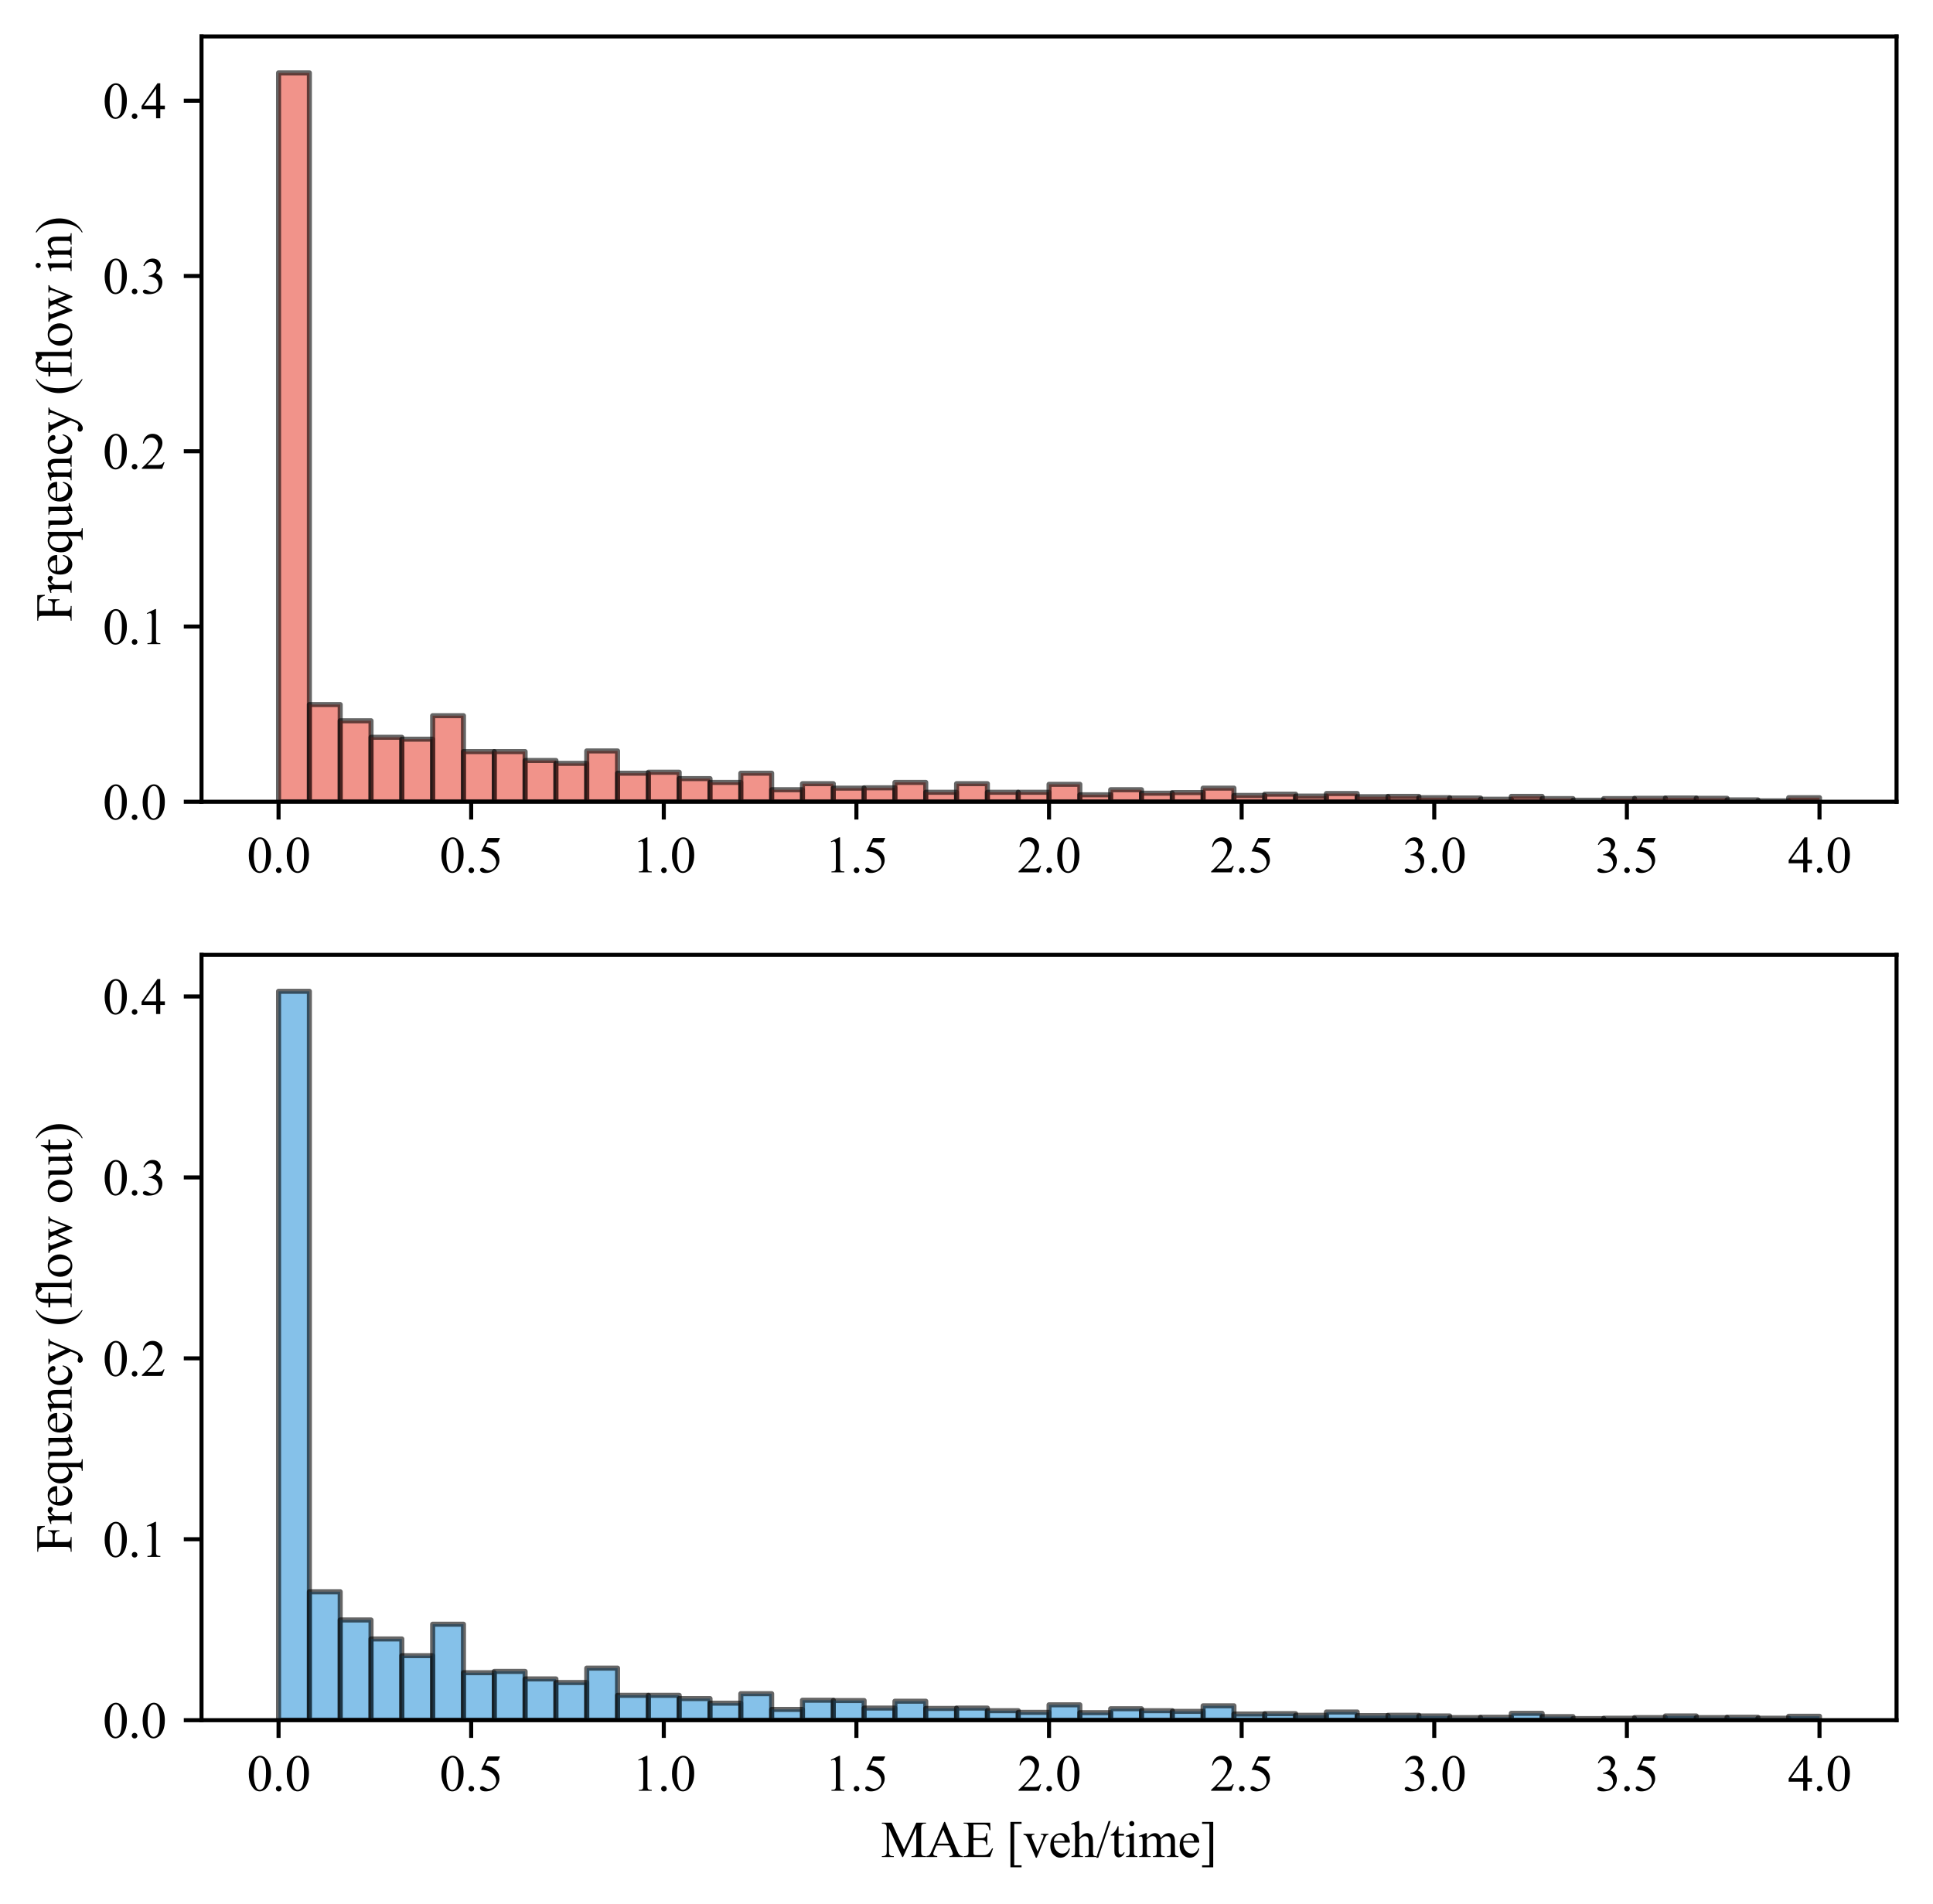 <?xml version="1.0" encoding="utf-8" standalone="no"?>
<!DOCTYPE svg PUBLIC "-//W3C//DTD SVG 1.1//EN"
  "http://www.w3.org/Graphics/SVG/1.1/DTD/svg11.dtd">
<svg xmlns:xlink="http://www.w3.org/1999/xlink" width="381.802pt" height="376.206pt" viewBox="0 0 381.802 376.206" xmlns="http://www.w3.org/2000/svg" version="1.1">
 <defs>
  <style type="text/css">*{stroke-linejoin: round; stroke-linecap: butt}</style>
 </defs>
 <g id="figure_1">
  <g id="patch_1">
   <path d="M 0 376.206 
L 381.802 376.206 
L 381.802 0 
L 0 0 
z
" style="fill: #ffffff"/>
  </g>
  <g id="axes_1">
   <g id="patch_2">
    <path d="M 39.802 158.4 
L 374.602 158.4 
L 374.602 7.2 
L 39.802 7.2 
z
" style="fill: #ffffff"/>
   </g>
   <g id="patch_3">
    <path d="M 55.02 158.4 
L 61.107 158.4 
L 61.107 14.4 
L 55.02 14.4 
z
" clip-path="url(#pa7d30169fe)" style="fill: #e74c3c; opacity: 0.6; stroke: #000000; stroke-linejoin: miter"/>
   </g>
   <g id="patch_4">
    <path d="M 61.107 158.4 
L 67.194 158.4 
L 67.194 139.192 
L 61.107 139.192 
z
" clip-path="url(#pa7d30169fe)" style="fill: #e74c3c; opacity: 0.6; stroke: #000000; stroke-linejoin: miter"/>
   </g>
   <g id="patch_5">
    <path d="M 67.194 158.4 
L 73.282 158.4 
L 73.282 142.393 
L 67.194 142.393 
z
" clip-path="url(#pa7d30169fe)" style="fill: #e74c3c; opacity: 0.6; stroke: #000000; stroke-linejoin: miter"/>
   </g>
   <g id="patch_6">
    <path d="M 73.282 158.4 
L 79.369 158.4 
L 79.369 145.657 
L 73.282 145.657 
z
" clip-path="url(#pa7d30169fe)" style="fill: #e74c3c; opacity: 0.6; stroke: #000000; stroke-linejoin: miter"/>
   </g>
   <g id="patch_7">
    <path d="M 79.369 158.4 
L 85.456 158.4 
L 85.456 146.034 
L 79.369 146.034 
z
" clip-path="url(#pa7d30169fe)" style="fill: #e74c3c; opacity: 0.6; stroke: #000000; stroke-linejoin: miter"/>
   </g>
   <g id="patch_8">
    <path d="M 85.456 158.4 
L 91.543 158.4 
L 91.543 141.389 
L 85.456 141.389 
z
" clip-path="url(#pa7d30169fe)" style="fill: #e74c3c; opacity: 0.6; stroke: #000000; stroke-linejoin: miter"/>
   </g>
   <g id="patch_9">
    <path d="M 91.543 158.4 
L 97.631 158.4 
L 97.631 148.482 
L 91.543 148.482 
z
" clip-path="url(#pa7d30169fe)" style="fill: #e74c3c; opacity: 0.6; stroke: #000000; stroke-linejoin: miter"/>
   </g>
   <g id="patch_10">
    <path d="M 97.631 158.4 
L 103.718 158.4 
L 103.718 148.482 
L 97.631 148.482 
z
" clip-path="url(#pa7d30169fe)" style="fill: #e74c3c; opacity: 0.6; stroke: #000000; stroke-linejoin: miter"/>
   </g>
   <g id="patch_11">
    <path d="M 103.718 158.4 
L 109.805 158.4 
L 109.805 150.24 
L 103.718 150.24 
z
" clip-path="url(#pa7d30169fe)" style="fill: #e74c3c; opacity: 0.6; stroke: #000000; stroke-linejoin: miter"/>
   </g>
   <g id="patch_12">
    <path d="M 109.805 158.4 
L 115.892 158.4 
L 115.892 150.805 
L 109.805 150.805 
z
" clip-path="url(#pa7d30169fe)" style="fill: #e74c3c; opacity: 0.6; stroke: #000000; stroke-linejoin: miter"/>
   </g>
   <g id="patch_13">
    <path d="M 115.892 158.4 
L 121.98 158.4 
L 121.98 148.356 
L 115.892 148.356 
z
" clip-path="url(#pa7d30169fe)" style="fill: #e74c3c; opacity: 0.6; stroke: #000000; stroke-linejoin: miter"/>
   </g>
   <g id="patch_14">
    <path d="M 121.98 158.4 
L 128.067 158.4 
L 128.067 152.75 
L 121.98 152.75 
z
" clip-path="url(#pa7d30169fe)" style="fill: #e74c3c; opacity: 0.6; stroke: #000000; stroke-linejoin: miter"/>
   </g>
   <g id="patch_15">
    <path d="M 128.067 158.4 
L 134.154 158.4 
L 134.154 152.562 
L 128.067 152.562 
z
" clip-path="url(#pa7d30169fe)" style="fill: #e74c3c; opacity: 0.6; stroke: #000000; stroke-linejoin: miter"/>
   </g>
   <g id="patch_16">
    <path d="M 134.154 158.4 
L 140.242 158.4 
L 140.242 153.818 
L 134.154 153.818 
z
" clip-path="url(#pa7d30169fe)" style="fill: #e74c3c; opacity: 0.6; stroke: #000000; stroke-linejoin: miter"/>
   </g>
   <g id="patch_17">
    <path d="M 140.242 158.4 
L 146.329 158.4 
L 146.329 154.571 
L 140.242 154.571 
z
" clip-path="url(#pa7d30169fe)" style="fill: #e74c3c; opacity: 0.6; stroke: #000000; stroke-linejoin: miter"/>
   </g>
   <g id="patch_18">
    <path d="M 146.329 158.4 
L 152.416 158.4 
L 152.416 152.75 
L 146.329 152.75 
z
" clip-path="url(#pa7d30169fe)" style="fill: #e74c3c; opacity: 0.6; stroke: #000000; stroke-linejoin: miter"/>
   </g>
   <g id="patch_19">
    <path d="M 152.416 158.4 
L 158.503 158.4 
L 158.503 156.015 
L 152.416 156.015 
z
" clip-path="url(#pa7d30169fe)" style="fill: #e74c3c; opacity: 0.6; stroke: #000000; stroke-linejoin: miter"/>
   </g>
   <g id="patch_20">
    <path d="M 158.503 158.4 
L 164.591 158.4 
L 164.591 154.822 
L 158.503 154.822 
z
" clip-path="url(#pa7d30169fe)" style="fill: #e74c3c; opacity: 0.6; stroke: #000000; stroke-linejoin: miter"/>
   </g>
   <g id="patch_21">
    <path d="M 164.591 158.4 
L 170.678 158.4 
L 170.678 155.701 
L 164.591 155.701 
z
" clip-path="url(#pa7d30169fe)" style="fill: #e74c3c; opacity: 0.6; stroke: #000000; stroke-linejoin: miter"/>
   </g>
   <g id="patch_22">
    <path d="M 170.678 158.4 
L 176.765 158.4 
L 176.765 155.638 
L 170.678 155.638 
z
" clip-path="url(#pa7d30169fe)" style="fill: #e74c3c; opacity: 0.6; stroke: #000000; stroke-linejoin: miter"/>
   </g>
   <g id="patch_23">
    <path d="M 176.765 158.4 
L 182.852 158.4 
L 182.852 154.571 
L 176.765 154.571 
z
" clip-path="url(#pa7d30169fe)" style="fill: #e74c3c; opacity: 0.6; stroke: #000000; stroke-linejoin: miter"/>
   </g>
   <g id="patch_24">
    <path d="M 182.852 158.4 
L 188.94 158.4 
L 188.94 156.517 
L 182.852 156.517 
z
" clip-path="url(#pa7d30169fe)" style="fill: #e74c3c; opacity: 0.6; stroke: #000000; stroke-linejoin: miter"/>
   </g>
   <g id="patch_25">
    <path d="M 188.94 158.4 
L 195.027 158.4 
L 195.027 154.822 
L 188.94 154.822 
z
" clip-path="url(#pa7d30169fe)" style="fill: #e74c3c; opacity: 0.6; stroke: #000000; stroke-linejoin: miter"/>
   </g>
   <g id="patch_26">
    <path d="M 195.027 158.4 
L 201.114 158.4 
L 201.114 156.517 
L 195.027 156.517 
z
" clip-path="url(#pa7d30169fe)" style="fill: #e74c3c; opacity: 0.6; stroke: #000000; stroke-linejoin: miter"/>
   </g>
   <g id="patch_27">
    <path d="M 201.114 158.4 
L 207.202 158.4 
L 207.202 156.517 
L 201.114 156.517 
z
" clip-path="url(#pa7d30169fe)" style="fill: #e74c3c; opacity: 0.6; stroke: #000000; stroke-linejoin: miter"/>
   </g>
   <g id="patch_28">
    <path d="M 207.202 158.4 
L 213.289 158.4 
L 213.289 154.948 
L 207.202 154.948 
z
" clip-path="url(#pa7d30169fe)" style="fill: #e74c3c; opacity: 0.6; stroke: #000000; stroke-linejoin: miter"/>
   </g>
   <g id="patch_29">
    <path d="M 213.289 158.4 
L 219.376 158.4 
L 219.376 157.019 
L 213.289 157.019 
z
" clip-path="url(#pa7d30169fe)" style="fill: #e74c3c; opacity: 0.6; stroke: #000000; stroke-linejoin: miter"/>
   </g>
   <g id="patch_30">
    <path d="M 219.376 158.4 
L 225.463 158.4 
L 225.463 156.015 
L 219.376 156.015 
z
" clip-path="url(#pa7d30169fe)" style="fill: #e74c3c; opacity: 0.6; stroke: #000000; stroke-linejoin: miter"/>
   </g>
   <g id="patch_31">
    <path d="M 225.463 158.4 
L 231.551 158.4 
L 231.551 156.705 
L 225.463 156.705 
z
" clip-path="url(#pa7d30169fe)" style="fill: #e74c3c; opacity: 0.6; stroke: #000000; stroke-linejoin: miter"/>
   </g>
   <g id="patch_32">
    <path d="M 231.551 158.4 
L 237.638 158.4 
L 237.638 156.58 
L 231.551 156.58 
z
" clip-path="url(#pa7d30169fe)" style="fill: #e74c3c; opacity: 0.6; stroke: #000000; stroke-linejoin: miter"/>
   </g>
   <g id="patch_33">
    <path d="M 237.638 158.4 
L 243.725 158.4 
L 243.725 155.701 
L 237.638 155.701 
z
" clip-path="url(#pa7d30169fe)" style="fill: #e74c3c; opacity: 0.6; stroke: #000000; stroke-linejoin: miter"/>
   </g>
   <g id="patch_34">
    <path d="M 243.725 158.4 
L 249.812 158.4 
L 249.812 157.145 
L 243.725 157.145 
z
" clip-path="url(#pa7d30169fe)" style="fill: #e74c3c; opacity: 0.6; stroke: #000000; stroke-linejoin: miter"/>
   </g>
   <g id="patch_35">
    <path d="M 249.812 158.4 
L 255.9 158.4 
L 255.9 156.893 
L 249.812 156.893 
z
" clip-path="url(#pa7d30169fe)" style="fill: #e74c3c; opacity: 0.6; stroke: #000000; stroke-linejoin: miter"/>
   </g>
   <g id="patch_36">
    <path d="M 255.9 158.4 
L 261.987 158.4 
L 261.987 157.27 
L 255.9 157.27 
z
" clip-path="url(#pa7d30169fe)" style="fill: #e74c3c; opacity: 0.6; stroke: #000000; stroke-linejoin: miter"/>
   </g>
   <g id="patch_37">
    <path d="M 261.987 158.4 
L 268.074 158.4 
L 268.074 156.768 
L 261.987 156.768 
z
" clip-path="url(#pa7d30169fe)" style="fill: #e74c3c; opacity: 0.6; stroke: #000000; stroke-linejoin: miter"/>
   </g>
   <g id="patch_38">
    <path d="M 268.074 158.4 
L 274.162 158.4 
L 274.162 157.396 
L 268.074 157.396 
z
" clip-path="url(#pa7d30169fe)" style="fill: #e74c3c; opacity: 0.6; stroke: #000000; stroke-linejoin: miter"/>
   </g>
   <g id="patch_39">
    <path d="M 274.162 158.4 
L 280.249 158.4 
L 280.249 157.333 
L 274.162 157.333 
z
" clip-path="url(#pa7d30169fe)" style="fill: #e74c3c; opacity: 0.6; stroke: #000000; stroke-linejoin: miter"/>
   </g>
   <g id="patch_40">
    <path d="M 280.249 158.4 
L 286.336 158.4 
L 286.336 157.584 
L 280.249 157.584 
z
" clip-path="url(#pa7d30169fe)" style="fill: #e74c3c; opacity: 0.6; stroke: #000000; stroke-linejoin: miter"/>
   </g>
   <g id="patch_41">
    <path d="M 286.336 158.4 
L 292.423 158.4 
L 292.423 157.647 
L 286.336 157.647 
z
" clip-path="url(#pa7d30169fe)" style="fill: #e74c3c; opacity: 0.6; stroke: #000000; stroke-linejoin: miter"/>
   </g>
   <g id="patch_42">
    <path d="M 292.423 158.4 
L 298.511 158.4 
L 298.511 157.898 
L 292.423 157.898 
z
" clip-path="url(#pa7d30169fe)" style="fill: #e74c3c; opacity: 0.6; stroke: #000000; stroke-linejoin: miter"/>
   </g>
   <g id="patch_43">
    <path d="M 298.511 158.4 
L 304.598 158.4 
L 304.598 157.333 
L 298.511 157.333 
z
" clip-path="url(#pa7d30169fe)" style="fill: #e74c3c; opacity: 0.6; stroke: #000000; stroke-linejoin: miter"/>
   </g>
   <g id="patch_44">
    <path d="M 304.598 158.4 
L 310.685 158.4 
L 310.685 157.772 
L 304.598 157.772 
z
" clip-path="url(#pa7d30169fe)" style="fill: #e74c3c; opacity: 0.6; stroke: #000000; stroke-linejoin: miter"/>
   </g>
   <g id="patch_45">
    <path d="M 310.685 158.4 
L 316.772 158.4 
L 316.772 158.086 
L 310.685 158.086 
z
" clip-path="url(#pa7d30169fe)" style="fill: #e74c3c; opacity: 0.6; stroke: #000000; stroke-linejoin: miter"/>
   </g>
   <g id="patch_46">
    <path d="M 316.772 158.4 
L 322.86 158.4 
L 322.86 157.772 
L 316.772 157.772 
z
" clip-path="url(#pa7d30169fe)" style="fill: #e74c3c; opacity: 0.6; stroke: #000000; stroke-linejoin: miter"/>
   </g>
   <g id="patch_47">
    <path d="M 322.86 158.4 
L 328.947 158.4 
L 328.947 157.71 
L 322.86 157.71 
z
" clip-path="url(#pa7d30169fe)" style="fill: #e74c3c; opacity: 0.6; stroke: #000000; stroke-linejoin: miter"/>
   </g>
   <g id="patch_48">
    <path d="M 328.947 158.4 
L 335.034 158.4 
L 335.034 157.647 
L 328.947 157.647 
z
" clip-path="url(#pa7d30169fe)" style="fill: #e74c3c; opacity: 0.6; stroke: #000000; stroke-linejoin: miter"/>
   </g>
   <g id="patch_49">
    <path d="M 335.034 158.4 
L 341.122 158.4 
L 341.122 157.71 
L 335.034 157.71 
z
" clip-path="url(#pa7d30169fe)" style="fill: #e74c3c; opacity: 0.6; stroke: #000000; stroke-linejoin: miter"/>
   </g>
   <g id="patch_50">
    <path d="M 341.122 158.4 
L 347.209 158.4 
L 347.209 158.023 
L 341.122 158.023 
z
" clip-path="url(#pa7d30169fe)" style="fill: #e74c3c; opacity: 0.6; stroke: #000000; stroke-linejoin: miter"/>
   </g>
   <g id="patch_51">
    <path d="M 347.209 158.4 
L 353.296 158.4 
L 353.296 158.212 
L 347.209 158.212 
z
" clip-path="url(#pa7d30169fe)" style="fill: #e74c3c; opacity: 0.6; stroke: #000000; stroke-linejoin: miter"/>
   </g>
   <g id="patch_52">
    <path d="M 353.296 158.4 
L 359.383 158.4 
L 359.383 157.584 
L 353.296 157.584 
z
" clip-path="url(#pa7d30169fe)" style="fill: #e74c3c; opacity: 0.6; stroke: #000000; stroke-linejoin: miter"/>
   </g>
   <g id="matplotlib.axis_1">
    <g id="xtick_1">
     <g id="line2d_1">
      <defs>
       <path id="m8a2708335b" d="M 0 0 
L 0 3.5 
" style="stroke: #000000; stroke-width: 0.8"/>
      </defs>
      <g>
       <use xlink:href="#m8a2708335b" x="55.02" y="158.4" style="stroke: #000000; stroke-width: 0.8"/>
      </g>
     </g>
     <g id="text_1">
      <!-- 0.0 -->
      <g transform="translate(48.77 172.344)scale(0.1 -0.1)">
       <defs>
        <path id="TimesNewRomanPSMT-30" d="M 231 2094 
Q 231 2819 450 3342 
Q 669 3866 1031 4122 
Q 1313 4325 1613 4325 
Q 2100 4325 2488 3828 
Q 2972 3213 2972 2159 
Q 2972 1422 2759 906 
Q 2547 391 2217 158 
Q 1888 -75 1581 -75 
Q 975 -75 572 641 
Q 231 1244 231 2094 
z
M 844 2016 
Q 844 1141 1059 588 
Q 1238 122 1591 122 
Q 1759 122 1940 273 
Q 2122 425 2216 781 
Q 2359 1319 2359 2297 
Q 2359 3022 2209 3506 
Q 2097 3866 1919 4016 
Q 1791 4119 1609 4119 
Q 1397 4119 1231 3928 
Q 1006 3669 925 3112 
Q 844 2556 844 2016 
z
" transform="scale(0.016)"/>
        <path id="TimesNewRomanPSMT-2e" d="M 800 606 
Q 947 606 1047 504 
Q 1147 403 1147 259 
Q 1147 116 1045 14 
Q 944 -88 800 -88 
Q 656 -88 554 14 
Q 453 116 453 259 
Q 453 406 554 506 
Q 656 606 800 606 
z
" transform="scale(0.016)"/>
       </defs>
       <use xlink:href="#TimesNewRomanPSMT-30"/>
       <use xlink:href="#TimesNewRomanPSMT-2e" x="50"/>
       <use xlink:href="#TimesNewRomanPSMT-30" x="75"/>
      </g>
     </g>
    </g>
    <g id="xtick_2">
     <g id="line2d_2">
      <g>
       <use xlink:href="#m8a2708335b" x="93.065" y="158.4" style="stroke: #000000; stroke-width: 0.8"/>
      </g>
     </g>
     <g id="text_2">
      <!-- 0.5 -->
      <g transform="translate(86.815 172.344)scale(0.1 -0.1)">
       <defs>
        <path id="TimesNewRomanPSMT-35" d="M 2778 4238 
L 2534 3706 
L 1259 3706 
L 981 3138 
Q 1809 3016 2294 2522 
Q 2709 2097 2709 1522 
Q 2709 1188 2573 903 
Q 2438 619 2231 419 
Q 2025 219 1772 97 
Q 1413 -75 1034 -75 
Q 653 -75 479 54 
Q 306 184 306 341 
Q 306 428 378 495 
Q 450 563 559 563 
Q 641 563 702 538 
Q 763 513 909 409 
Q 1144 247 1384 247 
Q 1750 247 2026 523 
Q 2303 800 2303 1197 
Q 2303 1581 2056 1914 
Q 1809 2247 1375 2428 
Q 1034 2569 447 2591 
L 1259 4238 
L 2778 4238 
z
" transform="scale(0.016)"/>
       </defs>
       <use xlink:href="#TimesNewRomanPSMT-30"/>
       <use xlink:href="#TimesNewRomanPSMT-2e" x="50"/>
       <use xlink:href="#TimesNewRomanPSMT-35" x="75"/>
      </g>
     </g>
    </g>
    <g id="xtick_3">
     <g id="line2d_3">
      <g>
       <use xlink:href="#m8a2708335b" x="131.111" y="158.4" style="stroke: #000000; stroke-width: 0.8"/>
      </g>
     </g>
     <g id="text_3">
      <!-- 1.0 -->
      <g transform="translate(124.861 172.344)scale(0.1 -0.1)">
       <defs>
        <path id="TimesNewRomanPSMT-31" d="M 750 3822 
L 1781 4325 
L 1884 4325 
L 1884 747 
Q 1884 391 1914 303 
Q 1944 216 2037 169 
Q 2131 122 2419 116 
L 2419 0 
L 825 0 
L 825 116 
Q 1125 122 1212 167 
Q 1300 213 1334 289 
Q 1369 366 1369 747 
L 1369 3034 
Q 1369 3497 1338 3628 
Q 1316 3728 1258 3775 
Q 1200 3822 1119 3822 
Q 1003 3822 797 3725 
L 750 3822 
z
" transform="scale(0.016)"/>
       </defs>
       <use xlink:href="#TimesNewRomanPSMT-31"/>
       <use xlink:href="#TimesNewRomanPSMT-2e" x="50"/>
       <use xlink:href="#TimesNewRomanPSMT-30" x="75"/>
      </g>
     </g>
    </g>
    <g id="xtick_4">
     <g id="line2d_4">
      <g>
       <use xlink:href="#m8a2708335b" x="169.156" y="158.4" style="stroke: #000000; stroke-width: 0.8"/>
      </g>
     </g>
     <g id="text_4">
      <!-- 1.5 -->
      <g transform="translate(162.906 172.344)scale(0.1 -0.1)">
       <use xlink:href="#TimesNewRomanPSMT-31"/>
       <use xlink:href="#TimesNewRomanPSMT-2e" x="50"/>
       <use xlink:href="#TimesNewRomanPSMT-35" x="75"/>
      </g>
     </g>
    </g>
    <g id="xtick_5">
     <g id="line2d_5">
      <g>
       <use xlink:href="#m8a2708335b" x="207.202" y="158.4" style="stroke: #000000; stroke-width: 0.8"/>
      </g>
     </g>
     <g id="text_5">
      <!-- 2.0 -->
      <g transform="translate(200.952 172.344)scale(0.1 -0.1)">
       <defs>
        <path id="TimesNewRomanPSMT-32" d="M 2934 816 
L 2638 0 
L 138 0 
L 138 116 
Q 1241 1122 1691 1759 
Q 2141 2397 2141 2925 
Q 2141 3328 1894 3587 
Q 1647 3847 1303 3847 
Q 991 3847 742 3664 
Q 494 3481 375 3128 
L 259 3128 
Q 338 3706 661 4015 
Q 984 4325 1469 4325 
Q 1984 4325 2329 3994 
Q 2675 3663 2675 3213 
Q 2675 2891 2525 2569 
Q 2294 2063 1775 1497 
Q 997 647 803 472 
L 1909 472 
Q 2247 472 2383 497 
Q 2519 522 2628 598 
Q 2738 675 2819 816 
L 2934 816 
z
" transform="scale(0.016)"/>
       </defs>
       <use xlink:href="#TimesNewRomanPSMT-32"/>
       <use xlink:href="#TimesNewRomanPSMT-2e" x="50"/>
       <use xlink:href="#TimesNewRomanPSMT-30" x="75"/>
      </g>
     </g>
    </g>
    <g id="xtick_6">
     <g id="line2d_6">
      <g>
       <use xlink:href="#m8a2708335b" x="245.247" y="158.4" style="stroke: #000000; stroke-width: 0.8"/>
      </g>
     </g>
     <g id="text_6">
      <!-- 2.5 -->
      <g transform="translate(238.997 172.344)scale(0.1 -0.1)">
       <use xlink:href="#TimesNewRomanPSMT-32"/>
       <use xlink:href="#TimesNewRomanPSMT-2e" x="50"/>
       <use xlink:href="#TimesNewRomanPSMT-35" x="75"/>
      </g>
     </g>
    </g>
    <g id="xtick_7">
     <g id="line2d_7">
      <g>
       <use xlink:href="#m8a2708335b" x="283.292" y="158.4" style="stroke: #000000; stroke-width: 0.8"/>
      </g>
     </g>
     <g id="text_7">
      <!-- 3.0 -->
      <g transform="translate(277.042 172.344)scale(0.1 -0.1)">
       <defs>
        <path id="TimesNewRomanPSMT-33" d="M 325 3431 
Q 506 3859 782 4092 
Q 1059 4325 1472 4325 
Q 1981 4325 2253 3994 
Q 2459 3747 2459 3466 
Q 2459 3003 1878 2509 
Q 2269 2356 2469 2072 
Q 2669 1788 2669 1403 
Q 2669 853 2319 450 
Q 1863 -75 997 -75 
Q 569 -75 414 31 
Q 259 138 259 259 
Q 259 350 332 419 
Q 406 488 509 488 
Q 588 488 669 463 
Q 722 447 909 348 
Q 1097 250 1169 231 
Q 1284 197 1416 197 
Q 1734 197 1970 444 
Q 2206 691 2206 1028 
Q 2206 1275 2097 1509 
Q 2016 1684 1919 1775 
Q 1784 1900 1550 2001 
Q 1316 2103 1072 2103 
L 972 2103 
L 972 2197 
Q 1219 2228 1467 2375 
Q 1716 2522 1828 2728 
Q 1941 2934 1941 3181 
Q 1941 3503 1739 3701 
Q 1538 3900 1238 3900 
Q 753 3900 428 3381 
L 325 3431 
z
" transform="scale(0.016)"/>
       </defs>
       <use xlink:href="#TimesNewRomanPSMT-33"/>
       <use xlink:href="#TimesNewRomanPSMT-2e" x="50"/>
       <use xlink:href="#TimesNewRomanPSMT-30" x="75"/>
      </g>
     </g>
    </g>
    <g id="xtick_8">
     <g id="line2d_8">
      <g>
       <use xlink:href="#m8a2708335b" x="321.338" y="158.4" style="stroke: #000000; stroke-width: 0.8"/>
      </g>
     </g>
     <g id="text_8">
      <!-- 3.5 -->
      <g transform="translate(315.088 172.344)scale(0.1 -0.1)">
       <use xlink:href="#TimesNewRomanPSMT-33"/>
       <use xlink:href="#TimesNewRomanPSMT-2e" x="50"/>
       <use xlink:href="#TimesNewRomanPSMT-35" x="75"/>
      </g>
     </g>
    </g>
    <g id="xtick_9">
     <g id="line2d_9">
      <g>
       <use xlink:href="#m8a2708335b" x="359.383" y="158.4" style="stroke: #000000; stroke-width: 0.8"/>
      </g>
     </g>
     <g id="text_9">
      <!-- 4.0 -->
      <g transform="translate(353.133 172.344)scale(0.1 -0.1)">
       <defs>
        <path id="TimesNewRomanPSMT-34" d="M 2978 1563 
L 2978 1119 
L 2409 1119 
L 2409 0 
L 1894 0 
L 1894 1119 
L 100 1119 
L 100 1519 
L 2066 4325 
L 2409 4325 
L 2409 1563 
L 2978 1563 
z
M 1894 1563 
L 1894 3666 
L 406 1563 
L 1894 1563 
z
" transform="scale(0.016)"/>
       </defs>
       <use xlink:href="#TimesNewRomanPSMT-34"/>
       <use xlink:href="#TimesNewRomanPSMT-2e" x="50"/>
       <use xlink:href="#TimesNewRomanPSMT-30" x="75"/>
      </g>
     </g>
    </g>
   </g>
   <g id="matplotlib.axis_2">
    <g id="ytick_1">
     <g id="line2d_10">
      <defs>
       <path id="m27102751c9" d="M 0 0 
L -3.5 0 
" style="stroke: #000000; stroke-width: 0.8"/>
      </defs>
      <g>
       <use xlink:href="#m27102751c9" x="39.802" y="158.4" style="stroke: #000000; stroke-width: 0.8"/>
      </g>
     </g>
     <g id="text_10">
      <!-- 0.0 -->
      <g transform="translate(20.302 161.872)scale(0.1 -0.1)">
       <use xlink:href="#TimesNewRomanPSMT-30"/>
       <use xlink:href="#TimesNewRomanPSMT-2e" x="50"/>
       <use xlink:href="#TimesNewRomanPSMT-30" x="75"/>
      </g>
     </g>
    </g>
    <g id="ytick_2">
     <g id="line2d_11">
      <g>
       <use xlink:href="#m27102751c9" x="39.802" y="123.775" style="stroke: #000000; stroke-width: 0.8"/>
      </g>
     </g>
     <g id="text_11">
      <!-- 0.1 -->
      <g transform="translate(20.302 127.247)scale(0.1 -0.1)">
       <use xlink:href="#TimesNewRomanPSMT-30"/>
       <use xlink:href="#TimesNewRomanPSMT-2e" x="50"/>
       <use xlink:href="#TimesNewRomanPSMT-31" x="75"/>
      </g>
     </g>
    </g>
    <g id="ytick_3">
     <g id="line2d_12">
      <g>
       <use xlink:href="#m27102751c9" x="39.802" y="89.149" style="stroke: #000000; stroke-width: 0.8"/>
      </g>
     </g>
     <g id="text_12">
      <!-- 0.2 -->
      <g transform="translate(20.302 92.621)scale(0.1 -0.1)">
       <use xlink:href="#TimesNewRomanPSMT-30"/>
       <use xlink:href="#TimesNewRomanPSMT-2e" x="50"/>
       <use xlink:href="#TimesNewRomanPSMT-32" x="75"/>
      </g>
     </g>
    </g>
    <g id="ytick_4">
     <g id="line2d_13">
      <g>
       <use xlink:href="#m27102751c9" x="39.802" y="54.524" style="stroke: #000000; stroke-width: 0.8"/>
      </g>
     </g>
     <g id="text_13">
      <!-- 0.3 -->
      <g transform="translate(20.302 57.996)scale(0.1 -0.1)">
       <use xlink:href="#TimesNewRomanPSMT-30"/>
       <use xlink:href="#TimesNewRomanPSMT-2e" x="50"/>
       <use xlink:href="#TimesNewRomanPSMT-33" x="75"/>
      </g>
     </g>
    </g>
    <g id="ytick_5">
     <g id="line2d_14">
      <g>
       <use xlink:href="#m27102751c9" x="39.802" y="19.899" style="stroke: #000000; stroke-width: 0.8"/>
      </g>
     </g>
     <g id="text_14">
      <!-- 0.4 -->
      <g transform="translate(20.302 23.371)scale(0.1 -0.1)">
       <use xlink:href="#TimesNewRomanPSMT-30"/>
       <use xlink:href="#TimesNewRomanPSMT-2e" x="50"/>
       <use xlink:href="#TimesNewRomanPSMT-34" x="75"/>
      </g>
     </g>
    </g>
    <g id="text_15">
     <!-- Frequency (flow in) -->
     <g transform="translate(14.144 122.787)rotate(-90)scale(0.1 -0.1)">
      <defs>
       <path id="TimesNewRomanPSMT-46" d="M 1309 4006 
L 1309 2341 
L 2081 2341 
Q 2347 2341 2470 2458 
Q 2594 2575 2634 2922 
L 2750 2922 
L 2750 1488 
L 2634 1488 
Q 2631 1734 2570 1850 
Q 2509 1966 2401 2023 
Q 2294 2081 2081 2081 
L 1309 2081 
L 1309 750 
Q 1309 428 1350 325 
Q 1381 247 1481 191 
Q 1619 116 1769 116 
L 1922 116 
L 1922 0 
L 103 0 
L 103 116 
L 253 116 
Q 516 116 634 269 
Q 709 369 709 750 
L 709 3488 
Q 709 3809 669 3913 
Q 638 3991 541 4047 
Q 406 4122 253 4122 
L 103 4122 
L 103 4238 
L 3256 4238 
L 3297 3306 
L 3188 3306 
Q 3106 3603 2998 3742 
Q 2891 3881 2733 3943 
Q 2575 4006 2244 4006 
L 1309 4006 
z
" transform="scale(0.016)"/>
       <path id="TimesNewRomanPSMT-72" d="M 1038 2947 
L 1038 2303 
Q 1397 2947 1775 2947 
Q 1947 2947 2059 2842 
Q 2172 2738 2172 2600 
Q 2172 2478 2090 2393 
Q 2009 2309 1897 2309 
Q 1788 2309 1652 2417 
Q 1516 2525 1450 2525 
Q 1394 2525 1328 2463 
Q 1188 2334 1038 2041 
L 1038 669 
Q 1038 431 1097 309 
Q 1138 225 1241 169 
Q 1344 113 1538 113 
L 1538 0 
L 72 0 
L 72 113 
Q 291 113 397 181 
Q 475 231 506 341 
Q 522 394 522 644 
L 522 1753 
Q 522 2253 501 2348 
Q 481 2444 426 2487 
Q 372 2531 291 2531 
Q 194 2531 72 2484 
L 41 2597 
L 906 2947 
L 1038 2947 
z
" transform="scale(0.016)"/>
       <path id="TimesNewRomanPSMT-65" d="M 681 1784 
Q 678 1147 991 784 
Q 1303 422 1725 422 
Q 2006 422 2214 576 
Q 2422 731 2563 1106 
L 2659 1044 
Q 2594 616 2278 264 
Q 1963 -88 1488 -88 
Q 972 -88 605 314 
Q 238 716 238 1394 
Q 238 2128 614 2539 
Q 991 2950 1559 2950 
Q 2041 2950 2350 2633 
Q 2659 2316 2659 1784 
L 681 1784 
z
M 681 1966 
L 2006 1966 
Q 1991 2241 1941 2353 
Q 1863 2528 1708 2628 
Q 1553 2728 1384 2728 
Q 1125 2728 920 2526 
Q 716 2325 681 1966 
z
" transform="scale(0.016)"/>
       <path id="TimesNewRomanPSMT-71" d="M 2734 2947 
L 2734 -734 
Q 2734 -1009 2771 -1087 
Q 2809 -1166 2889 -1209 
Q 2969 -1253 3200 -1253 
L 3200 -1369 
L 1756 -1369 
L 1756 -1253 
L 1816 -1253 
Q 1991 -1253 2081 -1203 
Q 2144 -1169 2181 -1080 
Q 2219 -991 2219 -734 
L 2219 497 
Q 1934 159 1721 35 
Q 1509 -88 1281 -88 
Q 866 -88 539 290 
Q 213 669 213 1303 
Q 213 2031 644 2489 
Q 1075 2947 1684 2947 
Q 1863 2947 2013 2897 
Q 2163 2847 2281 2747 
Q 2463 2834 2628 2947 
L 2734 2947 
z
M 2219 694 
L 2219 2038 
Q 2219 2272 2158 2406 
Q 2097 2541 1940 2634 
Q 1784 2728 1588 2728 
Q 1238 2728 988 2431 
Q 738 2134 738 1531 
Q 738 953 992 653 
Q 1247 353 1606 353 
Q 1791 353 1934 433 
Q 2078 513 2219 694 
z
" transform="scale(0.016)"/>
       <path id="TimesNewRomanPSMT-75" d="M 2709 2863 
L 2709 1128 
Q 2709 631 2732 520 
Q 2756 409 2807 365 
Q 2859 322 2928 322 
Q 3025 322 3147 375 
L 3191 266 
L 2334 -88 
L 2194 -88 
L 2194 519 
Q 1825 119 1631 15 
Q 1438 -88 1222 -88 
Q 981 -88 804 51 
Q 628 191 559 409 
Q 491 628 491 1028 
L 491 2306 
Q 491 2509 447 2587 
Q 403 2666 317 2708 
Q 231 2750 6 2747 
L 6 2863 
L 1009 2863 
L 1009 947 
Q 1009 547 1148 422 
Q 1288 297 1484 297 
Q 1619 297 1789 381 
Q 1959 466 2194 703 
L 2194 2325 
Q 2194 2569 2105 2655 
Q 2016 2741 1734 2747 
L 1734 2863 
L 2709 2863 
z
" transform="scale(0.016)"/>
       <path id="TimesNewRomanPSMT-6e" d="M 1034 2341 
Q 1538 2947 1994 2947 
Q 2228 2947 2397 2830 
Q 2566 2713 2666 2444 
Q 2734 2256 2734 1869 
L 2734 647 
Q 2734 375 2778 278 
Q 2813 200 2889 156 
Q 2966 113 3172 113 
L 3172 0 
L 1756 0 
L 1756 113 
L 1816 113 
Q 2016 113 2095 173 
Q 2175 234 2206 353 
Q 2219 400 2219 647 
L 2219 1819 
Q 2219 2209 2117 2386 
Q 2016 2563 1775 2563 
Q 1403 2563 1034 2156 
L 1034 647 
Q 1034 356 1069 288 
Q 1113 197 1189 155 
Q 1266 113 1500 113 
L 1500 0 
L 84 0 
L 84 113 
L 147 113 
Q 366 113 442 223 
Q 519 334 519 647 
L 519 1709 
Q 519 2225 495 2337 
Q 472 2450 423 2490 
Q 375 2531 294 2531 
Q 206 2531 84 2484 
L 38 2597 
L 900 2947 
L 1034 2947 
L 1034 2341 
z
" transform="scale(0.016)"/>
       <path id="TimesNewRomanPSMT-63" d="M 2631 1088 
Q 2516 522 2178 217 
Q 1841 -88 1431 -88 
Q 944 -88 581 321 
Q 219 731 219 1428 
Q 219 2103 620 2525 
Q 1022 2947 1584 2947 
Q 2006 2947 2278 2723 
Q 2550 2500 2550 2259 
Q 2550 2141 2473 2067 
Q 2397 1994 2259 1994 
Q 2075 1994 1981 2113 
Q 1928 2178 1911 2362 
Q 1894 2547 1784 2644 
Q 1675 2738 1481 2738 
Q 1169 2738 978 2506 
Q 725 2200 725 1697 
Q 725 1184 976 792 
Q 1228 400 1656 400 
Q 1963 400 2206 609 
Q 2378 753 2541 1131 
L 2631 1088 
z
" transform="scale(0.016)"/>
       <path id="TimesNewRomanPSMT-79" d="M 38 2863 
L 1372 2863 
L 1372 2747 
L 1306 2747 
Q 1166 2747 1095 2686 
Q 1025 2625 1025 2534 
Q 1025 2413 1128 2197 
L 1825 753 
L 2466 2334 
Q 2519 2463 2519 2588 
Q 2519 2644 2497 2672 
Q 2472 2706 2419 2726 
Q 2366 2747 2231 2747 
L 2231 2863 
L 3163 2863 
L 3163 2747 
Q 3047 2734 2984 2696 
Q 2922 2659 2847 2556 
Q 2819 2513 2741 2316 
L 1575 -541 
Q 1406 -956 1132 -1168 
Q 859 -1381 606 -1381 
Q 422 -1381 303 -1275 
Q 184 -1169 184 -1031 
Q 184 -900 270 -820 
Q 356 -741 506 -741 
Q 609 -741 788 -809 
Q 913 -856 944 -856 
Q 1038 -856 1148 -759 
Q 1259 -663 1372 -384 
L 1575 113 
L 547 2272 
Q 500 2369 397 2513 
Q 319 2622 269 2659 
Q 197 2709 38 2747 
L 38 2863 
z
" transform="scale(0.016)"/>
       <path id="TimesNewRomanPSMT-20" transform="scale(0.016)"/>
       <path id="TimesNewRomanPSMT-28" d="M 1988 -1253 
L 1988 -1369 
Q 1516 -1131 1200 -813 
Q 750 -359 506 256 
Q 263 872 263 1534 
Q 263 2503 741 3301 
Q 1219 4100 1988 4444 
L 1988 4313 
Q 1603 4100 1356 3731 
Q 1109 3363 987 2797 
Q 866 2231 866 1616 
Q 866 947 969 400 
Q 1050 -31 1165 -292 
Q 1281 -553 1476 -793 
Q 1672 -1034 1988 -1253 
z
" transform="scale(0.016)"/>
       <path id="TimesNewRomanPSMT-66" d="M 1319 2638 
L 1319 756 
Q 1319 356 1406 250 
Q 1522 113 1716 113 
L 1975 113 
L 1975 0 
L 266 0 
L 266 113 
L 394 113 
Q 519 113 622 175 
Q 725 238 764 344 
Q 803 450 803 756 
L 803 2638 
L 247 2638 
L 247 2863 
L 803 2863 
L 803 3050 
Q 803 3478 940 3775 
Q 1078 4072 1361 4255 
Q 1644 4438 1997 4438 
Q 2325 4438 2600 4225 
Q 2781 4084 2781 3909 
Q 2781 3816 2700 3733 
Q 2619 3650 2525 3650 
Q 2453 3650 2373 3701 
Q 2294 3753 2178 3923 
Q 2063 4094 1966 4153 
Q 1869 4213 1750 4213 
Q 1606 4213 1506 4136 
Q 1406 4059 1362 3898 
Q 1319 3738 1319 3069 
L 1319 2863 
L 2056 2863 
L 2056 2638 
L 1319 2638 
z
" transform="scale(0.016)"/>
       <path id="TimesNewRomanPSMT-6c" d="M 1184 4444 
L 1184 647 
Q 1184 378 1223 290 
Q 1263 203 1344 158 
Q 1425 113 1647 113 
L 1647 0 
L 244 0 
L 244 113 
Q 441 113 512 153 
Q 584 194 625 287 
Q 666 381 666 647 
L 666 3247 
Q 666 3731 644 3842 
Q 622 3953 573 3993 
Q 525 4034 450 4034 
Q 369 4034 244 3984 
L 191 4094 
L 1044 4444 
L 1184 4444 
z
" transform="scale(0.016)"/>
       <path id="TimesNewRomanPSMT-6f" d="M 1600 2947 
Q 2250 2947 2644 2453 
Q 2978 2031 2978 1484 
Q 2978 1100 2793 706 
Q 2609 313 2286 112 
Q 1963 -88 1566 -88 
Q 919 -88 538 428 
Q 216 863 216 1403 
Q 216 1797 411 2186 
Q 606 2575 925 2761 
Q 1244 2947 1600 2947 
z
M 1503 2744 
Q 1338 2744 1170 2645 
Q 1003 2547 900 2300 
Q 797 2053 797 1666 
Q 797 1041 1045 587 
Q 1294 134 1700 134 
Q 2003 134 2200 384 
Q 2397 634 2397 1244 
Q 2397 2006 2069 2444 
Q 1847 2744 1503 2744 
z
" transform="scale(0.016)"/>
       <path id="TimesNewRomanPSMT-77" d="M 41 2863 
L 1241 2863 
L 1241 2747 
Q 1075 2734 1023 2687 
Q 972 2641 972 2553 
Q 972 2456 1025 2319 
L 1638 672 
L 2253 2013 
L 2091 2434 
Q 2016 2622 1894 2694 
Q 1825 2738 1638 2747 
L 1638 2863 
L 3000 2863 
L 3000 2747 
Q 2775 2738 2681 2666 
Q 2619 2616 2619 2506 
Q 2619 2444 2644 2378 
L 3294 734 
L 3897 2319 
Q 3959 2488 3959 2588 
Q 3959 2647 3898 2694 
Q 3838 2741 3659 2747 
L 3659 2863 
L 4563 2863 
L 4563 2747 
Q 4291 2706 4163 2378 
L 3206 -88 
L 3078 -88 
L 2363 1741 
L 1528 -88 
L 1413 -88 
L 494 2319 
Q 403 2547 315 2626 
Q 228 2706 41 2747 
L 41 2863 
z
" transform="scale(0.016)"/>
       <path id="TimesNewRomanPSMT-69" d="M 928 4444 
Q 1059 4444 1151 4351 
Q 1244 4259 1244 4128 
Q 1244 3997 1151 3903 
Q 1059 3809 928 3809 
Q 797 3809 703 3903 
Q 609 3997 609 4128 
Q 609 4259 701 4351 
Q 794 4444 928 4444 
z
M 1188 2947 
L 1188 647 
Q 1188 378 1227 289 
Q 1266 200 1342 156 
Q 1419 113 1622 113 
L 1622 0 
L 231 0 
L 231 113 
Q 441 113 512 153 
Q 584 194 626 287 
Q 669 381 669 647 
L 669 1750 
Q 669 2216 641 2353 
Q 619 2453 572 2492 
Q 525 2531 444 2531 
Q 356 2531 231 2484 
L 188 2597 
L 1050 2947 
L 1188 2947 
z
" transform="scale(0.016)"/>
       <path id="TimesNewRomanPSMT-29" d="M 144 4313 
L 144 4444 
Q 619 4209 934 3891 
Q 1381 3434 1625 2820 
Q 1869 2206 1869 1541 
Q 1869 572 1392 -226 
Q 916 -1025 144 -1369 
L 144 -1253 
Q 528 -1038 776 -670 
Q 1025 -303 1145 264 
Q 1266 831 1266 1447 
Q 1266 2113 1163 2663 
Q 1084 3094 967 3353 
Q 850 3613 656 3853 
Q 463 4094 144 4313 
z
" transform="scale(0.016)"/>
      </defs>
      <use xlink:href="#TimesNewRomanPSMT-46"/>
      <use xlink:href="#TimesNewRomanPSMT-72" x="55.615"/>
      <use xlink:href="#TimesNewRomanPSMT-65" x="88.916"/>
      <use xlink:href="#TimesNewRomanPSMT-71" x="133.301"/>
      <use xlink:href="#TimesNewRomanPSMT-75" x="183.301"/>
      <use xlink:href="#TimesNewRomanPSMT-65" x="233.301"/>
      <use xlink:href="#TimesNewRomanPSMT-6e" x="277.686"/>
      <use xlink:href="#TimesNewRomanPSMT-63" x="327.686"/>
      <use xlink:href="#TimesNewRomanPSMT-79" x="372.07"/>
      <use xlink:href="#TimesNewRomanPSMT-20" x="422.07"/>
      <use xlink:href="#TimesNewRomanPSMT-28" x="447.07"/>
      <use xlink:href="#TimesNewRomanPSMT-66" x="480.371"/>
      <use xlink:href="#TimesNewRomanPSMT-6c" x="513.672"/>
      <use xlink:href="#TimesNewRomanPSMT-6f" x="541.455"/>
      <use xlink:href="#TimesNewRomanPSMT-77" x="591.455"/>
      <use xlink:href="#TimesNewRomanPSMT-20" x="663.672"/>
      <use xlink:href="#TimesNewRomanPSMT-69" x="688.672"/>
      <use xlink:href="#TimesNewRomanPSMT-6e" x="716.455"/>
      <use xlink:href="#TimesNewRomanPSMT-29" x="766.455"/>
     </g>
    </g>
   </g>
   <g id="patch_53">
    <path d="M 39.802 158.4 
L 39.802 7.2 
" style="fill: none; stroke: #000000; stroke-width: 0.8; stroke-linejoin: miter; stroke-linecap: square"/>
   </g>
   <g id="patch_54">
    <path d="M 374.602 158.4 
L 374.602 7.2 
" style="fill: none; stroke: #000000; stroke-width: 0.8; stroke-linejoin: miter; stroke-linecap: square"/>
   </g>
   <g id="patch_55">
    <path d="M 39.802 158.4 
L 374.602 158.4 
" style="fill: none; stroke: #000000; stroke-width: 0.8; stroke-linejoin: miter; stroke-linecap: square"/>
   </g>
   <g id="patch_56">
    <path d="M 39.802 7.2 
L 374.602 7.2 
" style="fill: none; stroke: #000000; stroke-width: 0.8; stroke-linejoin: miter; stroke-linecap: square"/>
   </g>
  </g>
  <g id="axes_2">
   <g id="patch_57">
    <path d="M 39.802 339.84 
L 374.602 339.84 
L 374.602 188.64 
L 39.802 188.64 
z
" style="fill: #ffffff"/>
   </g>
   <g id="patch_58">
    <path d="M 55.02 339.84 
L 61.107 339.84 
L 61.107 195.84 
L 55.02 195.84 
z
" clip-path="url(#p3f1f2e4209)" style="fill: #3498db; opacity: 0.6; stroke: #000000; stroke-linejoin: miter"/>
   </g>
   <g id="patch_59">
    <path d="M 61.107 339.84 
L 67.194 339.84 
L 67.194 314.47 
L 61.107 314.47 
z
" clip-path="url(#p3f1f2e4209)" style="fill: #3498db; opacity: 0.6; stroke: #000000; stroke-linejoin: miter"/>
   </g>
   <g id="patch_60">
    <path d="M 67.194 339.84 
L 73.282 339.84 
L 73.282 320.036 
L 67.194 320.036 
z
" clip-path="url(#p3f1f2e4209)" style="fill: #3498db; opacity: 0.6; stroke: #000000; stroke-linejoin: miter"/>
   </g>
   <g id="patch_61">
    <path d="M 73.282 339.84 
L 79.369 339.84 
L 79.369 323.79 
L 73.282 323.79 
z
" clip-path="url(#p3f1f2e4209)" style="fill: #3498db; opacity: 0.6; stroke: #000000; stroke-linejoin: miter"/>
   </g>
   <g id="patch_62">
    <path d="M 79.369 339.84 
L 85.456 339.84 
L 85.456 327.09 
L 79.369 327.09 
z
" clip-path="url(#p3f1f2e4209)" style="fill: #3498db; opacity: 0.6; stroke: #000000; stroke-linejoin: miter"/>
   </g>
   <g id="patch_63">
    <path d="M 85.456 339.84 
L 91.543 339.84 
L 91.543 320.877 
L 85.456 320.877 
z
" clip-path="url(#p3f1f2e4209)" style="fill: #3498db; opacity: 0.6; stroke: #000000; stroke-linejoin: miter"/>
   </g>
   <g id="patch_64">
    <path d="M 91.543 339.84 
L 97.631 339.84 
L 97.631 330.456 
L 91.543 330.456 
z
" clip-path="url(#p3f1f2e4209)" style="fill: #3498db; opacity: 0.6; stroke: #000000; stroke-linejoin: miter"/>
   </g>
   <g id="patch_65">
    <path d="M 97.631 339.84 
L 103.718 339.84 
L 103.718 330.197 
L 97.631 330.197 
z
" clip-path="url(#p3f1f2e4209)" style="fill: #3498db; opacity: 0.6; stroke: #000000; stroke-linejoin: miter"/>
   </g>
   <g id="patch_66">
    <path d="M 103.718 339.84 
L 109.805 339.84 
L 109.805 331.685 
L 103.718 331.685 
z
" clip-path="url(#p3f1f2e4209)" style="fill: #3498db; opacity: 0.6; stroke: #000000; stroke-linejoin: miter"/>
   </g>
   <g id="patch_67">
    <path d="M 109.805 339.84 
L 115.892 339.84 
L 115.892 332.397 
L 109.805 332.397 
z
" clip-path="url(#p3f1f2e4209)" style="fill: #3498db; opacity: 0.6; stroke: #000000; stroke-linejoin: miter"/>
   </g>
   <g id="patch_68">
    <path d="M 115.892 339.84 
L 121.98 339.84 
L 121.98 329.55 
L 115.892 329.55 
z
" clip-path="url(#p3f1f2e4209)" style="fill: #3498db; opacity: 0.6; stroke: #000000; stroke-linejoin: miter"/>
   </g>
   <g id="patch_69">
    <path d="M 121.98 339.84 
L 128.067 339.84 
L 128.067 334.921 
L 121.98 334.921 
z
" clip-path="url(#p3f1f2e4209)" style="fill: #3498db; opacity: 0.6; stroke: #000000; stroke-linejoin: miter"/>
   </g>
   <g id="patch_70">
    <path d="M 128.067 339.84 
L 134.154 339.84 
L 134.154 334.921 
L 128.067 334.921 
z
" clip-path="url(#p3f1f2e4209)" style="fill: #3498db; opacity: 0.6; stroke: #000000; stroke-linejoin: miter"/>
   </g>
   <g id="patch_71">
    <path d="M 134.154 339.84 
L 140.242 339.84 
L 140.242 335.569 
L 134.154 335.569 
z
" clip-path="url(#p3f1f2e4209)" style="fill: #3498db; opacity: 0.6; stroke: #000000; stroke-linejoin: miter"/>
   </g>
   <g id="patch_72">
    <path d="M 140.242 339.84 
L 146.329 339.84 
L 146.329 336.475 
L 140.242 336.475 
z
" clip-path="url(#p3f1f2e4209)" style="fill: #3498db; opacity: 0.6; stroke: #000000; stroke-linejoin: miter"/>
   </g>
   <g id="patch_73">
    <path d="M 146.329 339.84 
L 152.416 339.84 
L 152.416 334.598 
L 146.329 334.598 
z
" clip-path="url(#p3f1f2e4209)" style="fill: #3498db; opacity: 0.6; stroke: #000000; stroke-linejoin: miter"/>
   </g>
   <g id="patch_74">
    <path d="M 152.416 339.84 
L 158.503 339.84 
L 158.503 337.704 
L 152.416 337.704 
z
" clip-path="url(#p3f1f2e4209)" style="fill: #3498db; opacity: 0.6; stroke: #000000; stroke-linejoin: miter"/>
   </g>
   <g id="patch_75">
    <path d="M 158.503 339.84 
L 164.591 339.84 
L 164.591 335.892 
L 158.503 335.892 
z
" clip-path="url(#p3f1f2e4209)" style="fill: #3498db; opacity: 0.6; stroke: #000000; stroke-linejoin: miter"/>
   </g>
   <g id="patch_76">
    <path d="M 164.591 339.84 
L 170.678 339.84 
L 170.678 335.957 
L 164.591 335.957 
z
" clip-path="url(#p3f1f2e4209)" style="fill: #3498db; opacity: 0.6; stroke: #000000; stroke-linejoin: miter"/>
   </g>
   <g id="patch_77">
    <path d="M 170.678 339.84 
L 176.765 339.84 
L 176.765 337.445 
L 170.678 337.445 
z
" clip-path="url(#p3f1f2e4209)" style="fill: #3498db; opacity: 0.6; stroke: #000000; stroke-linejoin: miter"/>
   </g>
   <g id="patch_78">
    <path d="M 176.765 339.84 
L 182.852 339.84 
L 182.852 336.086 
L 176.765 336.086 
z
" clip-path="url(#p3f1f2e4209)" style="fill: #3498db; opacity: 0.6; stroke: #000000; stroke-linejoin: miter"/>
   </g>
   <g id="patch_79">
    <path d="M 182.852 339.84 
L 188.94 339.84 
L 188.94 337.51 
L 182.852 337.51 
z
" clip-path="url(#p3f1f2e4209)" style="fill: #3498db; opacity: 0.6; stroke: #000000; stroke-linejoin: miter"/>
   </g>
   <g id="patch_80">
    <path d="M 188.94 339.84 
L 195.027 339.84 
L 195.027 337.445 
L 188.94 337.445 
z
" clip-path="url(#p3f1f2e4209)" style="fill: #3498db; opacity: 0.6; stroke: #000000; stroke-linejoin: miter"/>
   </g>
   <g id="patch_81">
    <path d="M 195.027 339.84 
L 201.114 339.84 
L 201.114 337.963 
L 195.027 337.963 
z
" clip-path="url(#p3f1f2e4209)" style="fill: #3498db; opacity: 0.6; stroke: #000000; stroke-linejoin: miter"/>
   </g>
   <g id="patch_82">
    <path d="M 201.114 339.84 
L 207.202 339.84 
L 207.202 338.287 
L 201.114 338.287 
z
" clip-path="url(#p3f1f2e4209)" style="fill: #3498db; opacity: 0.6; stroke: #000000; stroke-linejoin: miter"/>
   </g>
   <g id="patch_83">
    <path d="M 207.202 339.84 
L 213.289 339.84 
L 213.289 336.798 
L 207.202 336.798 
z
" clip-path="url(#p3f1f2e4209)" style="fill: #3498db; opacity: 0.6; stroke: #000000; stroke-linejoin: miter"/>
   </g>
   <g id="patch_84">
    <path d="M 213.289 339.84 
L 219.376 339.84 
L 219.376 338.351 
L 213.289 338.351 
z
" clip-path="url(#p3f1f2e4209)" style="fill: #3498db; opacity: 0.6; stroke: #000000; stroke-linejoin: miter"/>
   </g>
   <g id="patch_85">
    <path d="M 219.376 339.84 
L 225.463 339.84 
L 225.463 337.575 
L 219.376 337.575 
z
" clip-path="url(#p3f1f2e4209)" style="fill: #3498db; opacity: 0.6; stroke: #000000; stroke-linejoin: miter"/>
   </g>
   <g id="patch_86">
    <path d="M 225.463 339.84 
L 231.551 339.84 
L 231.551 337.963 
L 225.463 337.963 
z
" clip-path="url(#p3f1f2e4209)" style="fill: #3498db; opacity: 0.6; stroke: #000000; stroke-linejoin: miter"/>
   </g>
   <g id="patch_87">
    <path d="M 231.551 339.84 
L 237.638 339.84 
L 237.638 338.093 
L 231.551 338.093 
z
" clip-path="url(#p3f1f2e4209)" style="fill: #3498db; opacity: 0.6; stroke: #000000; stroke-linejoin: miter"/>
   </g>
   <g id="patch_88">
    <path d="M 237.638 339.84 
L 243.725 339.84 
L 243.725 336.992 
L 237.638 336.992 
z
" clip-path="url(#p3f1f2e4209)" style="fill: #3498db; opacity: 0.6; stroke: #000000; stroke-linejoin: miter"/>
   </g>
   <g id="patch_89">
    <path d="M 243.725 339.84 
L 249.812 339.84 
L 249.812 338.61 
L 243.725 338.61 
z
" clip-path="url(#p3f1f2e4209)" style="fill: #3498db; opacity: 0.6; stroke: #000000; stroke-linejoin: miter"/>
   </g>
   <g id="patch_90">
    <path d="M 249.812 339.84 
L 255.9 339.84 
L 255.9 338.546 
L 249.812 338.546 
z
" clip-path="url(#p3f1f2e4209)" style="fill: #3498db; opacity: 0.6; stroke: #000000; stroke-linejoin: miter"/>
   </g>
   <g id="patch_91">
    <path d="M 255.9 339.84 
L 261.987 339.84 
L 261.987 338.869 
L 255.9 338.869 
z
" clip-path="url(#p3f1f2e4209)" style="fill: #3498db; opacity: 0.6; stroke: #000000; stroke-linejoin: miter"/>
   </g>
   <g id="patch_92">
    <path d="M 261.987 339.84 
L 268.074 339.84 
L 268.074 338.222 
L 261.987 338.222 
z
" clip-path="url(#p3f1f2e4209)" style="fill: #3498db; opacity: 0.6; stroke: #000000; stroke-linejoin: miter"/>
   </g>
   <g id="patch_93">
    <path d="M 268.074 339.84 
L 274.162 339.84 
L 274.162 338.934 
L 268.074 338.934 
z
" clip-path="url(#p3f1f2e4209)" style="fill: #3498db; opacity: 0.6; stroke: #000000; stroke-linejoin: miter"/>
   </g>
   <g id="patch_94">
    <path d="M 274.162 339.84 
L 280.249 339.84 
L 280.249 338.869 
L 274.162 338.869 
z
" clip-path="url(#p3f1f2e4209)" style="fill: #3498db; opacity: 0.6; stroke: #000000; stroke-linejoin: miter"/>
   </g>
   <g id="patch_95">
    <path d="M 280.249 339.84 
L 286.336 339.84 
L 286.336 338.999 
L 280.249 338.999 
z
" clip-path="url(#p3f1f2e4209)" style="fill: #3498db; opacity: 0.6; stroke: #000000; stroke-linejoin: miter"/>
   </g>
   <g id="patch_96">
    <path d="M 286.336 339.84 
L 292.423 339.84 
L 292.423 339.322 
L 286.336 339.322 
z
" clip-path="url(#p3f1f2e4209)" style="fill: #3498db; opacity: 0.6; stroke: #000000; stroke-linejoin: miter"/>
   </g>
   <g id="patch_97">
    <path d="M 292.423 339.84 
L 298.511 339.84 
L 298.511 339.258 
L 292.423 339.258 
z
" clip-path="url(#p3f1f2e4209)" style="fill: #3498db; opacity: 0.6; stroke: #000000; stroke-linejoin: miter"/>
   </g>
   <g id="patch_98">
    <path d="M 298.511 339.84 
L 304.598 339.84 
L 304.598 338.481 
L 298.511 338.481 
z
" clip-path="url(#p3f1f2e4209)" style="fill: #3498db; opacity: 0.6; stroke: #000000; stroke-linejoin: miter"/>
   </g>
   <g id="patch_99">
    <path d="M 304.598 339.84 
L 310.685 339.84 
L 310.685 339.128 
L 304.598 339.128 
z
" clip-path="url(#p3f1f2e4209)" style="fill: #3498db; opacity: 0.6; stroke: #000000; stroke-linejoin: miter"/>
   </g>
   <g id="patch_100">
    <path d="M 310.685 339.84 
L 316.772 339.84 
L 316.772 339.516 
L 310.685 339.516 
z
" clip-path="url(#p3f1f2e4209)" style="fill: #3498db; opacity: 0.6; stroke: #000000; stroke-linejoin: miter"/>
   </g>
   <g id="patch_101">
    <path d="M 316.772 339.84 
L 322.86 339.84 
L 322.86 339.452 
L 316.772 339.452 
z
" clip-path="url(#p3f1f2e4209)" style="fill: #3498db; opacity: 0.6; stroke: #000000; stroke-linejoin: miter"/>
   </g>
   <g id="patch_102">
    <path d="M 322.86 339.84 
L 328.947 339.84 
L 328.947 339.322 
L 322.86 339.322 
z
" clip-path="url(#p3f1f2e4209)" style="fill: #3498db; opacity: 0.6; stroke: #000000; stroke-linejoin: miter"/>
   </g>
   <g id="patch_103">
    <path d="M 328.947 339.84 
L 335.034 339.84 
L 335.034 338.999 
L 328.947 338.999 
z
" clip-path="url(#p3f1f2e4209)" style="fill: #3498db; opacity: 0.6; stroke: #000000; stroke-linejoin: miter"/>
   </g>
   <g id="patch_104">
    <path d="M 335.034 339.84 
L 341.122 339.84 
L 341.122 339.322 
L 335.034 339.322 
z
" clip-path="url(#p3f1f2e4209)" style="fill: #3498db; opacity: 0.6; stroke: #000000; stroke-linejoin: miter"/>
   </g>
   <g id="patch_105">
    <path d="M 341.122 339.84 
L 347.209 339.84 
L 347.209 339.258 
L 341.122 339.258 
z
" clip-path="url(#p3f1f2e4209)" style="fill: #3498db; opacity: 0.6; stroke: #000000; stroke-linejoin: miter"/>
   </g>
   <g id="patch_106">
    <path d="M 347.209 339.84 
L 353.296 339.84 
L 353.296 339.452 
L 347.209 339.452 
z
" clip-path="url(#p3f1f2e4209)" style="fill: #3498db; opacity: 0.6; stroke: #000000; stroke-linejoin: miter"/>
   </g>
   <g id="patch_107">
    <path d="M 353.296 339.84 
L 359.383 339.84 
L 359.383 339.063 
L 353.296 339.063 
z
" clip-path="url(#p3f1f2e4209)" style="fill: #3498db; opacity: 0.6; stroke: #000000; stroke-linejoin: miter"/>
   </g>
   <g id="matplotlib.axis_3">
    <g id="xtick_10">
     <g id="line2d_15">
      <g>
       <use xlink:href="#m8a2708335b" x="55.02" y="339.84" style="stroke: #000000; stroke-width: 0.8"/>
      </g>
     </g>
     <g id="text_16">
      <!-- 0.0 -->
      <g transform="translate(48.77 353.784)scale(0.1 -0.1)">
       <use xlink:href="#TimesNewRomanPSMT-30"/>
       <use xlink:href="#TimesNewRomanPSMT-2e" x="50"/>
       <use xlink:href="#TimesNewRomanPSMT-30" x="75"/>
      </g>
     </g>
    </g>
    <g id="xtick_11">
     <g id="line2d_16">
      <g>
       <use xlink:href="#m8a2708335b" x="93.065" y="339.84" style="stroke: #000000; stroke-width: 0.8"/>
      </g>
     </g>
     <g id="text_17">
      <!-- 0.5 -->
      <g transform="translate(86.815 353.784)scale(0.1 -0.1)">
       <use xlink:href="#TimesNewRomanPSMT-30"/>
       <use xlink:href="#TimesNewRomanPSMT-2e" x="50"/>
       <use xlink:href="#TimesNewRomanPSMT-35" x="75"/>
      </g>
     </g>
    </g>
    <g id="xtick_12">
     <g id="line2d_17">
      <g>
       <use xlink:href="#m8a2708335b" x="131.111" y="339.84" style="stroke: #000000; stroke-width: 0.8"/>
      </g>
     </g>
     <g id="text_18">
      <!-- 1.0 -->
      <g transform="translate(124.861 353.784)scale(0.1 -0.1)">
       <use xlink:href="#TimesNewRomanPSMT-31"/>
       <use xlink:href="#TimesNewRomanPSMT-2e" x="50"/>
       <use xlink:href="#TimesNewRomanPSMT-30" x="75"/>
      </g>
     </g>
    </g>
    <g id="xtick_13">
     <g id="line2d_18">
      <g>
       <use xlink:href="#m8a2708335b" x="169.156" y="339.84" style="stroke: #000000; stroke-width: 0.8"/>
      </g>
     </g>
     <g id="text_19">
      <!-- 1.5 -->
      <g transform="translate(162.906 353.784)scale(0.1 -0.1)">
       <use xlink:href="#TimesNewRomanPSMT-31"/>
       <use xlink:href="#TimesNewRomanPSMT-2e" x="50"/>
       <use xlink:href="#TimesNewRomanPSMT-35" x="75"/>
      </g>
     </g>
    </g>
    <g id="xtick_14">
     <g id="line2d_19">
      <g>
       <use xlink:href="#m8a2708335b" x="207.202" y="339.84" style="stroke: #000000; stroke-width: 0.8"/>
      </g>
     </g>
     <g id="text_20">
      <!-- 2.0 -->
      <g transform="translate(200.952 353.784)scale(0.1 -0.1)">
       <use xlink:href="#TimesNewRomanPSMT-32"/>
       <use xlink:href="#TimesNewRomanPSMT-2e" x="50"/>
       <use xlink:href="#TimesNewRomanPSMT-30" x="75"/>
      </g>
     </g>
    </g>
    <g id="xtick_15">
     <g id="line2d_20">
      <g>
       <use xlink:href="#m8a2708335b" x="245.247" y="339.84" style="stroke: #000000; stroke-width: 0.8"/>
      </g>
     </g>
     <g id="text_21">
      <!-- 2.5 -->
      <g transform="translate(238.997 353.784)scale(0.1 -0.1)">
       <use xlink:href="#TimesNewRomanPSMT-32"/>
       <use xlink:href="#TimesNewRomanPSMT-2e" x="50"/>
       <use xlink:href="#TimesNewRomanPSMT-35" x="75"/>
      </g>
     </g>
    </g>
    <g id="xtick_16">
     <g id="line2d_21">
      <g>
       <use xlink:href="#m8a2708335b" x="283.292" y="339.84" style="stroke: #000000; stroke-width: 0.8"/>
      </g>
     </g>
     <g id="text_22">
      <!-- 3.0 -->
      <g transform="translate(277.042 353.784)scale(0.1 -0.1)">
       <use xlink:href="#TimesNewRomanPSMT-33"/>
       <use xlink:href="#TimesNewRomanPSMT-2e" x="50"/>
       <use xlink:href="#TimesNewRomanPSMT-30" x="75"/>
      </g>
     </g>
    </g>
    <g id="xtick_17">
     <g id="line2d_22">
      <g>
       <use xlink:href="#m8a2708335b" x="321.338" y="339.84" style="stroke: #000000; stroke-width: 0.8"/>
      </g>
     </g>
     <g id="text_23">
      <!-- 3.5 -->
      <g transform="translate(315.088 353.784)scale(0.1 -0.1)">
       <use xlink:href="#TimesNewRomanPSMT-33"/>
       <use xlink:href="#TimesNewRomanPSMT-2e" x="50"/>
       <use xlink:href="#TimesNewRomanPSMT-35" x="75"/>
      </g>
     </g>
    </g>
    <g id="xtick_18">
     <g id="line2d_23">
      <g>
       <use xlink:href="#m8a2708335b" x="359.383" y="339.84" style="stroke: #000000; stroke-width: 0.8"/>
      </g>
     </g>
     <g id="text_24">
      <!-- 4.0 -->
      <g transform="translate(353.133 353.784)scale(0.1 -0.1)">
       <use xlink:href="#TimesNewRomanPSMT-34"/>
       <use xlink:href="#TimesNewRomanPSMT-2e" x="50"/>
       <use xlink:href="#TimesNewRomanPSMT-30" x="75"/>
      </g>
     </g>
    </g>
    <g id="text_25">
     <!-- MAE [veh/time] -->
     <g transform="translate(174.016 366.867)scale(0.1 -0.1)">
      <defs>
       <path id="TimesNewRomanPSMT-4d" d="M 2619 0 
L 981 3566 
L 981 734 
Q 981 344 1066 247 
Q 1181 116 1431 116 
L 1581 116 
L 1581 0 
L 106 0 
L 106 116 
L 256 116 
Q 525 116 638 278 
Q 706 378 706 734 
L 706 3503 
Q 706 3784 644 3909 
Q 600 4000 483 4061 
Q 366 4122 106 4122 
L 106 4238 
L 1306 4238 
L 2844 922 
L 4356 4238 
L 5556 4238 
L 5556 4122 
L 5409 4122 
Q 5138 4122 5025 3959 
Q 4956 3859 4956 3503 
L 4956 734 
Q 4956 344 5044 247 
Q 5159 116 5409 116 
L 5556 116 
L 5556 0 
L 3756 0 
L 3756 116 
L 3906 116 
Q 4178 116 4288 278 
Q 4356 378 4356 734 
L 4356 3566 
L 2722 0 
L 2619 0 
z
" transform="scale(0.016)"/>
       <path id="TimesNewRomanPSMT-41" d="M 2928 1419 
L 1288 1419 
L 1000 750 
Q 894 503 894 381 
Q 894 284 986 211 
Q 1078 138 1384 116 
L 1384 0 
L 50 0 
L 50 116 
Q 316 163 394 238 
Q 553 388 747 847 
L 2238 4334 
L 2347 4334 
L 3822 809 
Q 4000 384 4145 257 
Q 4291 131 4550 116 
L 4550 0 
L 2878 0 
L 2878 116 
Q 3131 128 3220 200 
Q 3309 272 3309 375 
Q 3309 513 3184 809 
L 2928 1419 
z
M 2841 1650 
L 2122 3363 
L 1384 1650 
L 2841 1650 
z
" transform="scale(0.016)"/>
       <path id="TimesNewRomanPSMT-45" d="M 1338 4006 
L 1338 2331 
L 2269 2331 
Q 2631 2331 2753 2441 
Q 2916 2584 2934 2947 
L 3050 2947 
L 3050 1472 
L 2934 1472 
Q 2891 1781 2847 1869 
Q 2791 1978 2662 2040 
Q 2534 2103 2269 2103 
L 1338 2103 
L 1338 706 
Q 1338 425 1363 364 
Q 1388 303 1450 267 
Q 1513 231 1688 231 
L 2406 231 
Q 2766 231 2928 281 
Q 3091 331 3241 478 
Q 3434 672 3638 1063 
L 3763 1063 
L 3397 0 
L 131 0 
L 131 116 
L 281 116 
Q 431 116 566 188 
Q 666 238 702 338 
Q 738 438 738 747 
L 738 3500 
Q 738 3903 656 3997 
Q 544 4122 281 4122 
L 131 4122 
L 131 4238 
L 3397 4238 
L 3444 3309 
L 3322 3309 
Q 3256 3644 3176 3769 
Q 3097 3894 2941 3959 
Q 2816 4006 2500 4006 
L 1338 4006 
z
" transform="scale(0.016)"/>
       <path id="TimesNewRomanPSMT-5b" d="M 1900 -1269 
L 525 -1269 
L 525 4334 
L 1900 4334 
L 1900 4088 
L 994 4088 
L 994 -1025 
L 1900 -1025 
L 1900 -1269 
z
" transform="scale(0.016)"/>
       <path id="TimesNewRomanPSMT-76" d="M 53 2863 
L 1400 2863 
L 1400 2747 
L 1313 2747 
Q 1191 2747 1127 2687 
Q 1063 2628 1063 2528 
Q 1063 2419 1128 2269 
L 1794 688 
L 2463 2328 
Q 2534 2503 2534 2594 
Q 2534 2638 2509 2666 
Q 2475 2713 2422 2730 
Q 2369 2747 2206 2747 
L 2206 2863 
L 3141 2863 
L 3141 2747 
Q 2978 2734 2916 2681 
Q 2806 2588 2719 2369 
L 1703 -88 
L 1575 -88 
L 553 2328 
Q 484 2497 421 2570 
Q 359 2644 263 2694 
Q 209 2722 53 2747 
L 53 2863 
z
" transform="scale(0.016)"/>
       <path id="TimesNewRomanPSMT-68" d="M 1041 4444 
L 1041 2350 
Q 1388 2731 1591 2839 
Q 1794 2947 1997 2947 
Q 2241 2947 2416 2812 
Q 2591 2678 2675 2391 
Q 2734 2191 2734 1659 
L 2734 647 
Q 2734 375 2778 275 
Q 2809 200 2884 156 
Q 2959 113 3159 113 
L 3159 0 
L 1753 0 
L 1753 113 
L 1819 113 
Q 2019 113 2097 173 
Q 2175 234 2206 353 
Q 2216 403 2216 647 
L 2216 1659 
Q 2216 2128 2167 2275 
Q 2119 2422 2012 2495 
Q 1906 2569 1756 2569 
Q 1603 2569 1437 2487 
Q 1272 2406 1041 2159 
L 1041 647 
Q 1041 353 1073 281 
Q 1106 209 1195 161 
Q 1284 113 1503 113 
L 1503 0 
L 84 0 
L 84 113 
Q 275 113 384 172 
Q 447 203 484 290 
Q 522 378 522 647 
L 522 3238 
Q 522 3728 498 3840 
Q 475 3953 426 3993 
Q 378 4034 297 4034 
Q 231 4034 84 3984 
L 41 4094 
L 897 4444 
L 1041 4444 
z
" transform="scale(0.016)"/>
       <path id="TimesNewRomanPSMT-2f" d="M 1794 4444 
L 259 -88 
L 9 -88 
L 1544 4444 
L 1794 4444 
z
" transform="scale(0.016)"/>
       <path id="TimesNewRomanPSMT-74" d="M 1031 3803 
L 1031 2863 
L 1700 2863 
L 1700 2644 
L 1031 2644 
L 1031 788 
Q 1031 509 1111 412 
Q 1191 316 1316 316 
Q 1419 316 1516 380 
Q 1613 444 1666 569 
L 1788 569 
Q 1678 263 1478 108 
Q 1278 -47 1066 -47 
Q 922 -47 784 33 
Q 647 113 581 261 
Q 516 409 516 719 
L 516 2644 
L 63 2644 
L 63 2747 
Q 234 2816 414 2980 
Q 594 3144 734 3369 
Q 806 3488 934 3803 
L 1031 3803 
z
" transform="scale(0.016)"/>
       <path id="TimesNewRomanPSMT-6d" d="M 1050 2338 
Q 1363 2650 1419 2697 
Q 1559 2816 1721 2881 
Q 1884 2947 2044 2947 
Q 2313 2947 2506 2790 
Q 2700 2634 2766 2338 
Q 3088 2713 3309 2830 
Q 3531 2947 3766 2947 
Q 3994 2947 4170 2830 
Q 4347 2713 4450 2447 
Q 4519 2266 4519 1878 
L 4519 647 
Q 4519 378 4559 278 
Q 4591 209 4675 161 
Q 4759 113 4950 113 
L 4950 0 
L 3538 0 
L 3538 113 
L 3597 113 
Q 3781 113 3884 184 
Q 3956 234 3988 344 
Q 4000 397 4000 647 
L 4000 1878 
Q 4000 2228 3916 2372 
Q 3794 2572 3525 2572 
Q 3359 2572 3192 2489 
Q 3025 2406 2788 2181 
L 2781 2147 
L 2788 2013 
L 2788 647 
Q 2788 353 2820 281 
Q 2853 209 2943 161 
Q 3034 113 3253 113 
L 3253 0 
L 1806 0 
L 1806 113 
Q 2044 113 2133 169 
Q 2222 225 2256 338 
Q 2272 391 2272 647 
L 2272 1878 
Q 2272 2228 2169 2381 
Q 2031 2581 1784 2581 
Q 1616 2581 1450 2491 
Q 1191 2353 1050 2181 
L 1050 647 
Q 1050 366 1089 281 
Q 1128 197 1204 155 
Q 1281 113 1516 113 
L 1516 0 
L 100 0 
L 100 113 
Q 297 113 375 155 
Q 453 197 493 289 
Q 534 381 534 647 
L 534 1741 
Q 534 2213 506 2350 
Q 484 2453 437 2492 
Q 391 2531 309 2531 
Q 222 2531 100 2484 
L 53 2597 
L 916 2947 
L 1050 2947 
L 1050 2338 
z
" transform="scale(0.016)"/>
       <path id="TimesNewRomanPSMT-5d" d="M 234 4334 
L 1609 4334 
L 1609 -1272 
L 234 -1272 
L 234 -1025 
L 1141 -1025 
L 1141 4088 
L 234 4088 
L 234 4334 
z
" transform="scale(0.016)"/>
      </defs>
      <use xlink:href="#TimesNewRomanPSMT-4d"/>
      <use xlink:href="#TimesNewRomanPSMT-41" x="88.916"/>
      <use xlink:href="#TimesNewRomanPSMT-45" x="161.133"/>
      <use xlink:href="#TimesNewRomanPSMT-20" x="222.217"/>
      <use xlink:href="#TimesNewRomanPSMT-5b" x="247.217"/>
      <use xlink:href="#TimesNewRomanPSMT-76" x="280.518"/>
      <use xlink:href="#TimesNewRomanPSMT-65" x="330.518"/>
      <use xlink:href="#TimesNewRomanPSMT-68" x="374.902"/>
      <use xlink:href="#TimesNewRomanPSMT-2f" x="424.902"/>
      <use xlink:href="#TimesNewRomanPSMT-74" x="452.686"/>
      <use xlink:href="#TimesNewRomanPSMT-69" x="480.469"/>
      <use xlink:href="#TimesNewRomanPSMT-6d" x="508.252"/>
      <use xlink:href="#TimesNewRomanPSMT-65" x="586.035"/>
      <use xlink:href="#TimesNewRomanPSMT-5d" x="630.42"/>
     </g>
    </g>
   </g>
   <g id="matplotlib.axis_4">
    <g id="ytick_6">
     <g id="line2d_24">
      <g>
       <use xlink:href="#m27102751c9" x="39.802" y="339.84" style="stroke: #000000; stroke-width: 0.8"/>
      </g>
     </g>
     <g id="text_26">
      <!-- 0.0 -->
      <g transform="translate(20.302 343.312)scale(0.1 -0.1)">
       <use xlink:href="#TimesNewRomanPSMT-30"/>
       <use xlink:href="#TimesNewRomanPSMT-2e" x="50"/>
       <use xlink:href="#TimesNewRomanPSMT-30" x="75"/>
      </g>
     </g>
    </g>
    <g id="ytick_7">
     <g id="line2d_25">
      <g>
       <use xlink:href="#m27102751c9" x="39.802" y="304.096" style="stroke: #000000; stroke-width: 0.8"/>
      </g>
     </g>
     <g id="text_27">
      <!-- 0.1 -->
      <g transform="translate(20.302 307.568)scale(0.1 -0.1)">
       <use xlink:href="#TimesNewRomanPSMT-30"/>
       <use xlink:href="#TimesNewRomanPSMT-2e" x="50"/>
       <use xlink:href="#TimesNewRomanPSMT-31" x="75"/>
      </g>
     </g>
    </g>
    <g id="ytick_8">
     <g id="line2d_26">
      <g>
       <use xlink:href="#m27102751c9" x="39.802" y="268.351" style="stroke: #000000; stroke-width: 0.8"/>
      </g>
     </g>
     <g id="text_28">
      <!-- 0.2 -->
      <g transform="translate(20.302 271.823)scale(0.1 -0.1)">
       <use xlink:href="#TimesNewRomanPSMT-30"/>
       <use xlink:href="#TimesNewRomanPSMT-2e" x="50"/>
       <use xlink:href="#TimesNewRomanPSMT-32" x="75"/>
      </g>
     </g>
    </g>
    <g id="ytick_9">
     <g id="line2d_27">
      <g>
       <use xlink:href="#m27102751c9" x="39.802" y="232.607" style="stroke: #000000; stroke-width: 0.8"/>
      </g>
     </g>
     <g id="text_29">
      <!-- 0.3 -->
      <g transform="translate(20.302 236.079)scale(0.1 -0.1)">
       <use xlink:href="#TimesNewRomanPSMT-30"/>
       <use xlink:href="#TimesNewRomanPSMT-2e" x="50"/>
       <use xlink:href="#TimesNewRomanPSMT-33" x="75"/>
      </g>
     </g>
    </g>
    <g id="ytick_10">
     <g id="line2d_28">
      <g>
       <use xlink:href="#m27102751c9" x="39.802" y="196.863" style="stroke: #000000; stroke-width: 0.8"/>
      </g>
     </g>
     <g id="text_30">
      <!-- 0.4 -->
      <g transform="translate(20.302 200.334)scale(0.1 -0.1)">
       <use xlink:href="#TimesNewRomanPSMT-30"/>
       <use xlink:href="#TimesNewRomanPSMT-2e" x="50"/>
       <use xlink:href="#TimesNewRomanPSMT-34" x="75"/>
      </g>
     </g>
    </g>
    <g id="text_31">
     <!-- Frequency (flow out) -->
     <g transform="translate(14.144 306.728)rotate(-90)scale(0.1 -0.1)">
      <use xlink:href="#TimesNewRomanPSMT-46"/>
      <use xlink:href="#TimesNewRomanPSMT-72" x="55.615"/>
      <use xlink:href="#TimesNewRomanPSMT-65" x="88.916"/>
      <use xlink:href="#TimesNewRomanPSMT-71" x="133.301"/>
      <use xlink:href="#TimesNewRomanPSMT-75" x="183.301"/>
      <use xlink:href="#TimesNewRomanPSMT-65" x="233.301"/>
      <use xlink:href="#TimesNewRomanPSMT-6e" x="277.686"/>
      <use xlink:href="#TimesNewRomanPSMT-63" x="327.686"/>
      <use xlink:href="#TimesNewRomanPSMT-79" x="372.07"/>
      <use xlink:href="#TimesNewRomanPSMT-20" x="422.07"/>
      <use xlink:href="#TimesNewRomanPSMT-28" x="447.07"/>
      <use xlink:href="#TimesNewRomanPSMT-66" x="480.371"/>
      <use xlink:href="#TimesNewRomanPSMT-6c" x="513.672"/>
      <use xlink:href="#TimesNewRomanPSMT-6f" x="541.455"/>
      <use xlink:href="#TimesNewRomanPSMT-77" x="591.455"/>
      <use xlink:href="#TimesNewRomanPSMT-20" x="663.672"/>
      <use xlink:href="#TimesNewRomanPSMT-6f" x="688.672"/>
      <use xlink:href="#TimesNewRomanPSMT-75" x="738.672"/>
      <use xlink:href="#TimesNewRomanPSMT-74" x="788.672"/>
      <use xlink:href="#TimesNewRomanPSMT-29" x="816.455"/>
     </g>
    </g>
   </g>
   <g id="patch_108">
    <path d="M 39.802 339.84 
L 39.802 188.64 
" style="fill: none; stroke: #000000; stroke-width: 0.8; stroke-linejoin: miter; stroke-linecap: square"/>
   </g>
   <g id="patch_109">
    <path d="M 374.602 339.84 
L 374.602 188.64 
" style="fill: none; stroke: #000000; stroke-width: 0.8; stroke-linejoin: miter; stroke-linecap: square"/>
   </g>
   <g id="patch_110">
    <path d="M 39.802 339.84 
L 374.602 339.84 
" style="fill: none; stroke: #000000; stroke-width: 0.8; stroke-linejoin: miter; stroke-linecap: square"/>
   </g>
   <g id="patch_111">
    <path d="M 39.802 188.64 
L 374.602 188.64 
" style="fill: none; stroke: #000000; stroke-width: 0.8; stroke-linejoin: miter; stroke-linecap: square"/>
   </g>
  </g>
 </g>
 <defs>
  <clipPath id="pa7d30169fe">
   <rect x="39.802" y="7.2" width="334.8" height="151.2"/>
  </clipPath>
  <clipPath id="p3f1f2e4209">
   <rect x="39.802" y="188.64" width="334.8" height="151.2"/>
  </clipPath>
 </defs>
</svg>
